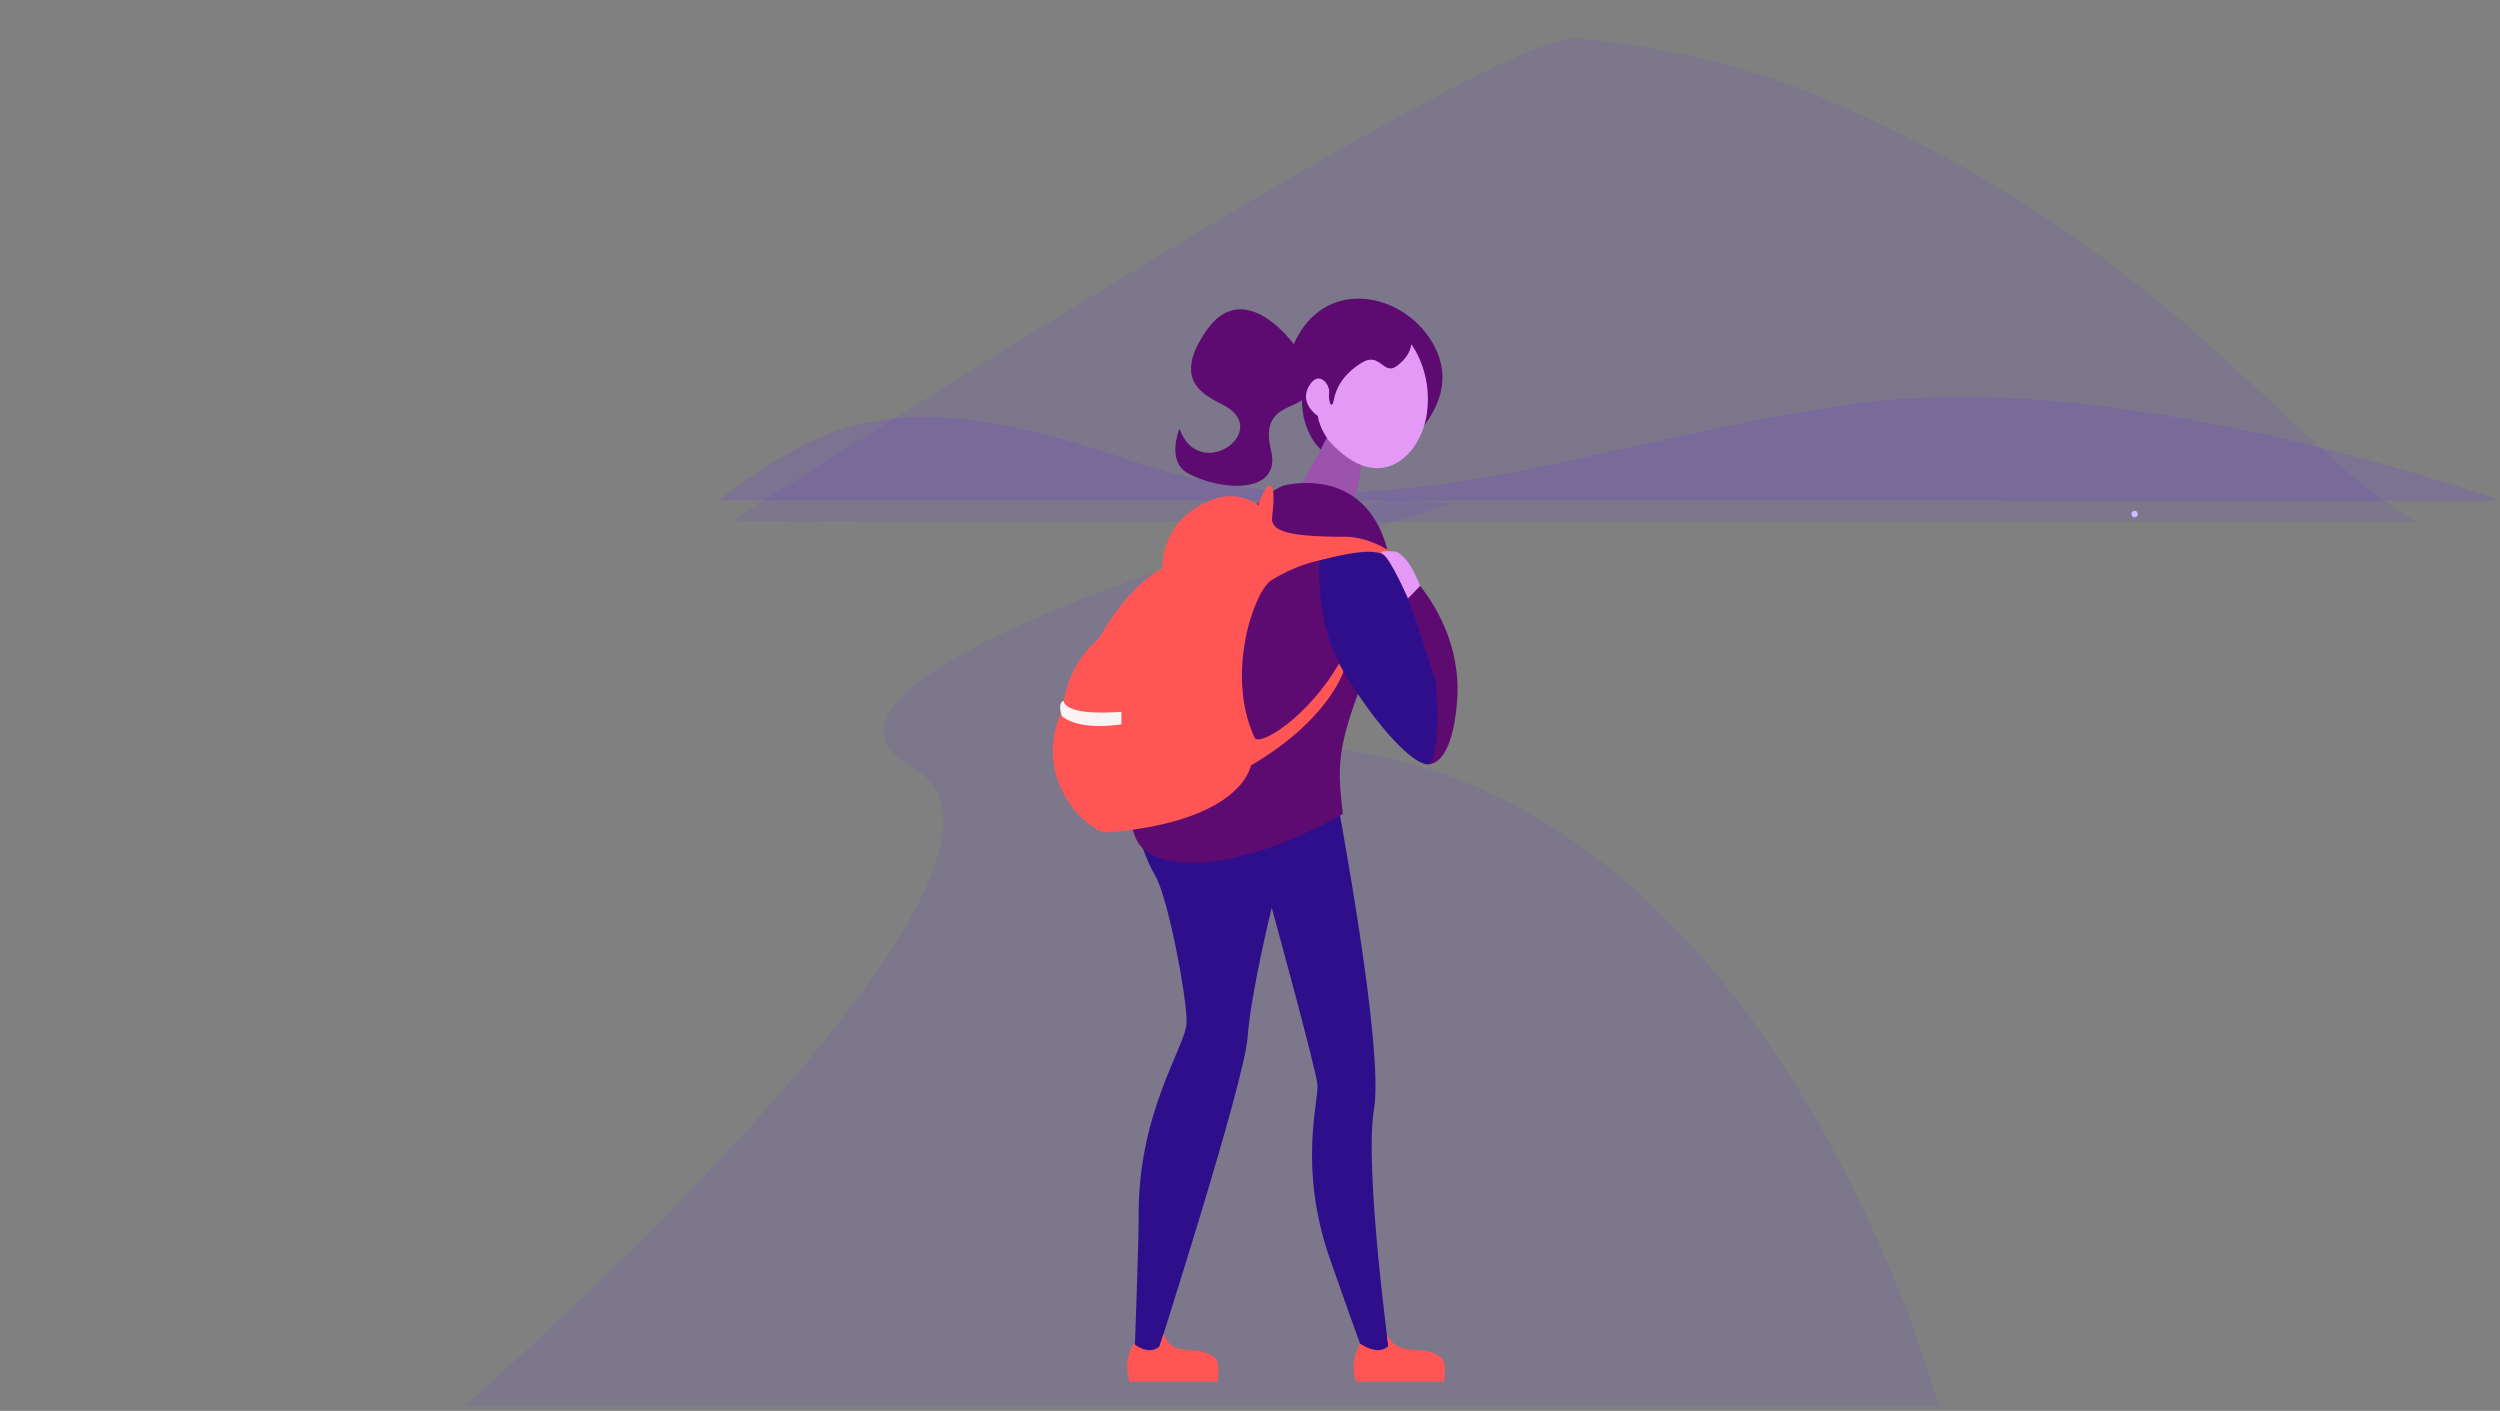 <svg xmlns="http://www.w3.org/2000/svg" width="101" height="57" viewBox="0 0 101 57" fill="none">
  <rect x="0" y="0" width="101" height="57" fill="#808080" stroke="none"/>
  <g clip-path="url(#clip0_432_444)">
    <path opacity="0.1" d="M56.836 20.921C56.836 20.921 35.958 28.094 53.919 30.247C71.881 32.4 78.328 56.812 78.328 56.812H18.764C18.764 56.812 43.869 34.9 36.88 31.018C29.892 27.137 56.222 20.117 56.222 20.117L58.678 20.352L56.836 20.921Z" fill="#602AF4"/>
    <path opacity="0.1" d="M29.588 21.041C29.588 21.041 60.417 1.231 63.691 1.544C65.683 1.734 69.656 2.26 73.591 3.937C87.733 9.965 92.52 18.256 97.633 21.088C97.633 21.088 31.593 21.112 29.588 21.041Z" fill="#602AF4"/>
    <path opacity="0.15" d="M101 20.227C101 20.227 86.142 14.86 75.268 16.271C64.394 17.682 55.691 22.04 45.724 18.616C35.756 15.192 33.15 17.283 29 20.222L101 20.227Z" fill="#602AF4"/>
    <path d="M56.195 18.448C56.195 18.448 59.054 16.606 58.069 14.245C57.085 11.883 53.557 10.979 52.268 13.904C52.268 13.904 50.285 11.155 48.751 13.338C47.217 15.522 48.868 16.041 49.509 16.41C51.347 17.468 48.424 19.512 47.652 17.319C47.652 17.319 47.093 18.639 48.008 19.132C49.304 19.83 51.799 20.008 51.347 18.181C50.813 16.023 52.962 16.709 52.873 15.613C52.873 15.613 52.562 15.816 52.606 16.409C52.691 17.565 53.498 19.395 56.195 18.448Z" fill="#5D0B70"/>
    <path d="M52.268 20.097C52.268 20.097 53.762 17.591 54.019 16.699L55.079 18.285C55.079 18.285 54.831 20.526 54.395 20.742C53.959 20.959 52.268 20.097 52.268 20.097Z" fill="#9C53AD"/>
    <path d="M51.378 36.671C51.378 36.671 53.171 43.188 53.226 43.828C53.282 44.468 52.439 47.156 53.72 50.831C55.001 54.506 55.191 54.918 55.191 54.918H56.159C56.159 54.918 55.1 47.21 55.51 44.804C55.92 42.397 54.112 32.817 53.876 31.491L45.848 29.9C45.848 29.9 45.243 32.874 46.681 35.397C47.202 36.309 47.961 40.349 47.939 41.312C47.917 42.274 45.943 44.934 46.003 49.224C46.012 49.83 45.832 54.918 45.832 54.918H46.679C46.679 54.918 50.263 43.776 50.4 41.931C50.536 40.086 51.378 36.671 51.378 36.671Z" fill="#2F0E8C"/>
    <path d="M51.841 19.621C51.841 19.621 55.124 18.701 56.05 22.206C56.05 22.206 56.683 23.514 55.302 26.901C53.92 30.287 54.05 31.025 54.252 32.885C54.252 32.885 49.155 35.9 46.434 34.476C43.713 33.053 48.621 20.934 51.841 19.621Z" fill="#5D0B70"/>
    <path d="M56.773 23.439C56.773 23.439 54.695 21.413 51.365 23.439C50.682 23.855 49.489 27.212 50.682 29.797C50.861 30.183 52.881 28.995 54.188 26.648L54.277 27.123C54.277 27.123 53.683 29.084 50.534 30.926C50.534 30.926 50.217 33.174 44.77 33.63C43.972 33.697 41.599 31.413 42.926 28.68C42.958 28.613 42.942 28.532 42.953 28.458C43.09 27.509 43.518 26.564 44.413 25.757C44.413 25.757 45.542 23.677 46.968 22.964C46.968 22.964 46.798 21.065 48.929 20.201C50.029 19.756 50.831 20.409 50.831 20.409C50.831 20.409 50.915 20.081 51.188 19.679C51.188 19.679 51.599 19.22 51.395 20.884C51.326 21.448 51.963 21.687 54.396 21.687C55.584 21.687 57.337 22.816 56.773 23.439Z" fill="#FF5555"/>
    <path d="M42.976 28.312C42.976 28.312 42.902 28.936 45.305 28.757V29.262C45.305 29.262 43.677 29.559 42.902 28.936C42.902 28.936 42.698 28.401 42.976 28.312Z" fill="#FAF3F3"/>
    <path d="M57.159 23.425C57.159 23.425 59.09 25.4 58.867 28.312C58.644 31.223 57.575 30.867 57.575 30.867C57.575 30.867 55.441 24.717 57.159 23.425Z" fill="#5D0B70"/>
    <path d="M53.316 22.637C53.316 22.637 53.074 25.118 54.277 27.123C55.48 29.129 56.862 30.689 57.575 30.867C58.288 31.045 58.02 27.614 58.02 27.614C58.02 27.614 57.01 24.227 56.462 23.199C56.064 22.45 56.133 21.906 53.316 22.637Z" fill="#2F0E8C"/>
    <path d="M56.416 22.291C56.416 22.291 56.917 22.448 57.372 23.672L56.882 24.175C56.882 24.175 56.194 22.608 55.882 22.4C55.569 22.192 56.416 22.291 56.416 22.291ZM57.011 13.904C57.011 13.904 57.876 14.995 57.65 16.684C57.423 18.372 55.755 20.102 53.696 17.816C53.696 17.816 53.305 17.322 53.243 16.807C53.243 16.807 52.482 16.313 52.873 15.613C53.264 14.913 53.738 15.531 53.696 15.86C53.655 16.19 53.799 16.602 53.882 16.169C53.964 15.737 54.211 15.16 54.993 14.666C55.776 14.172 55.879 15.222 56.455 14.769C57.032 14.316 57.011 13.904 57.011 13.904Z" fill="#E599F7"/>
    <path d="M56.027 53.895C56.267 54.396 56.594 54.515 57.248 54.545C57.902 54.575 58.288 54.782 58.347 55.08C58.407 55.377 58.347 55.822 58.347 55.822H54.782C54.782 55.822 54.489 55.06 54.947 54.282C54.947 54.282 55.644 54.793 56.089 54.387L56.027 53.895ZM47.005 53.895C47.245 54.396 47.444 54.515 48.098 54.545C48.751 54.575 49.137 54.782 49.197 55.08C49.256 55.377 49.197 55.822 49.197 55.822H45.632C45.632 55.822 45.338 55.06 45.797 54.282C45.797 54.282 46.402 54.797 46.847 54.391L47.005 53.895Z" fill="#FF5555"/>
    <path d="M86.239 20.9C86.409 20.9 86.409 20.637 86.239 20.637C86.07 20.637 86.07 20.9 86.239 20.9Z" fill="#D0BFFF"/>
  </g>
  <defs>
    <clipPath id="clip0_432_444">
      <rect width="101" height="56.812" fill="white"/>
    </clipPath>
  </defs>
</svg>
